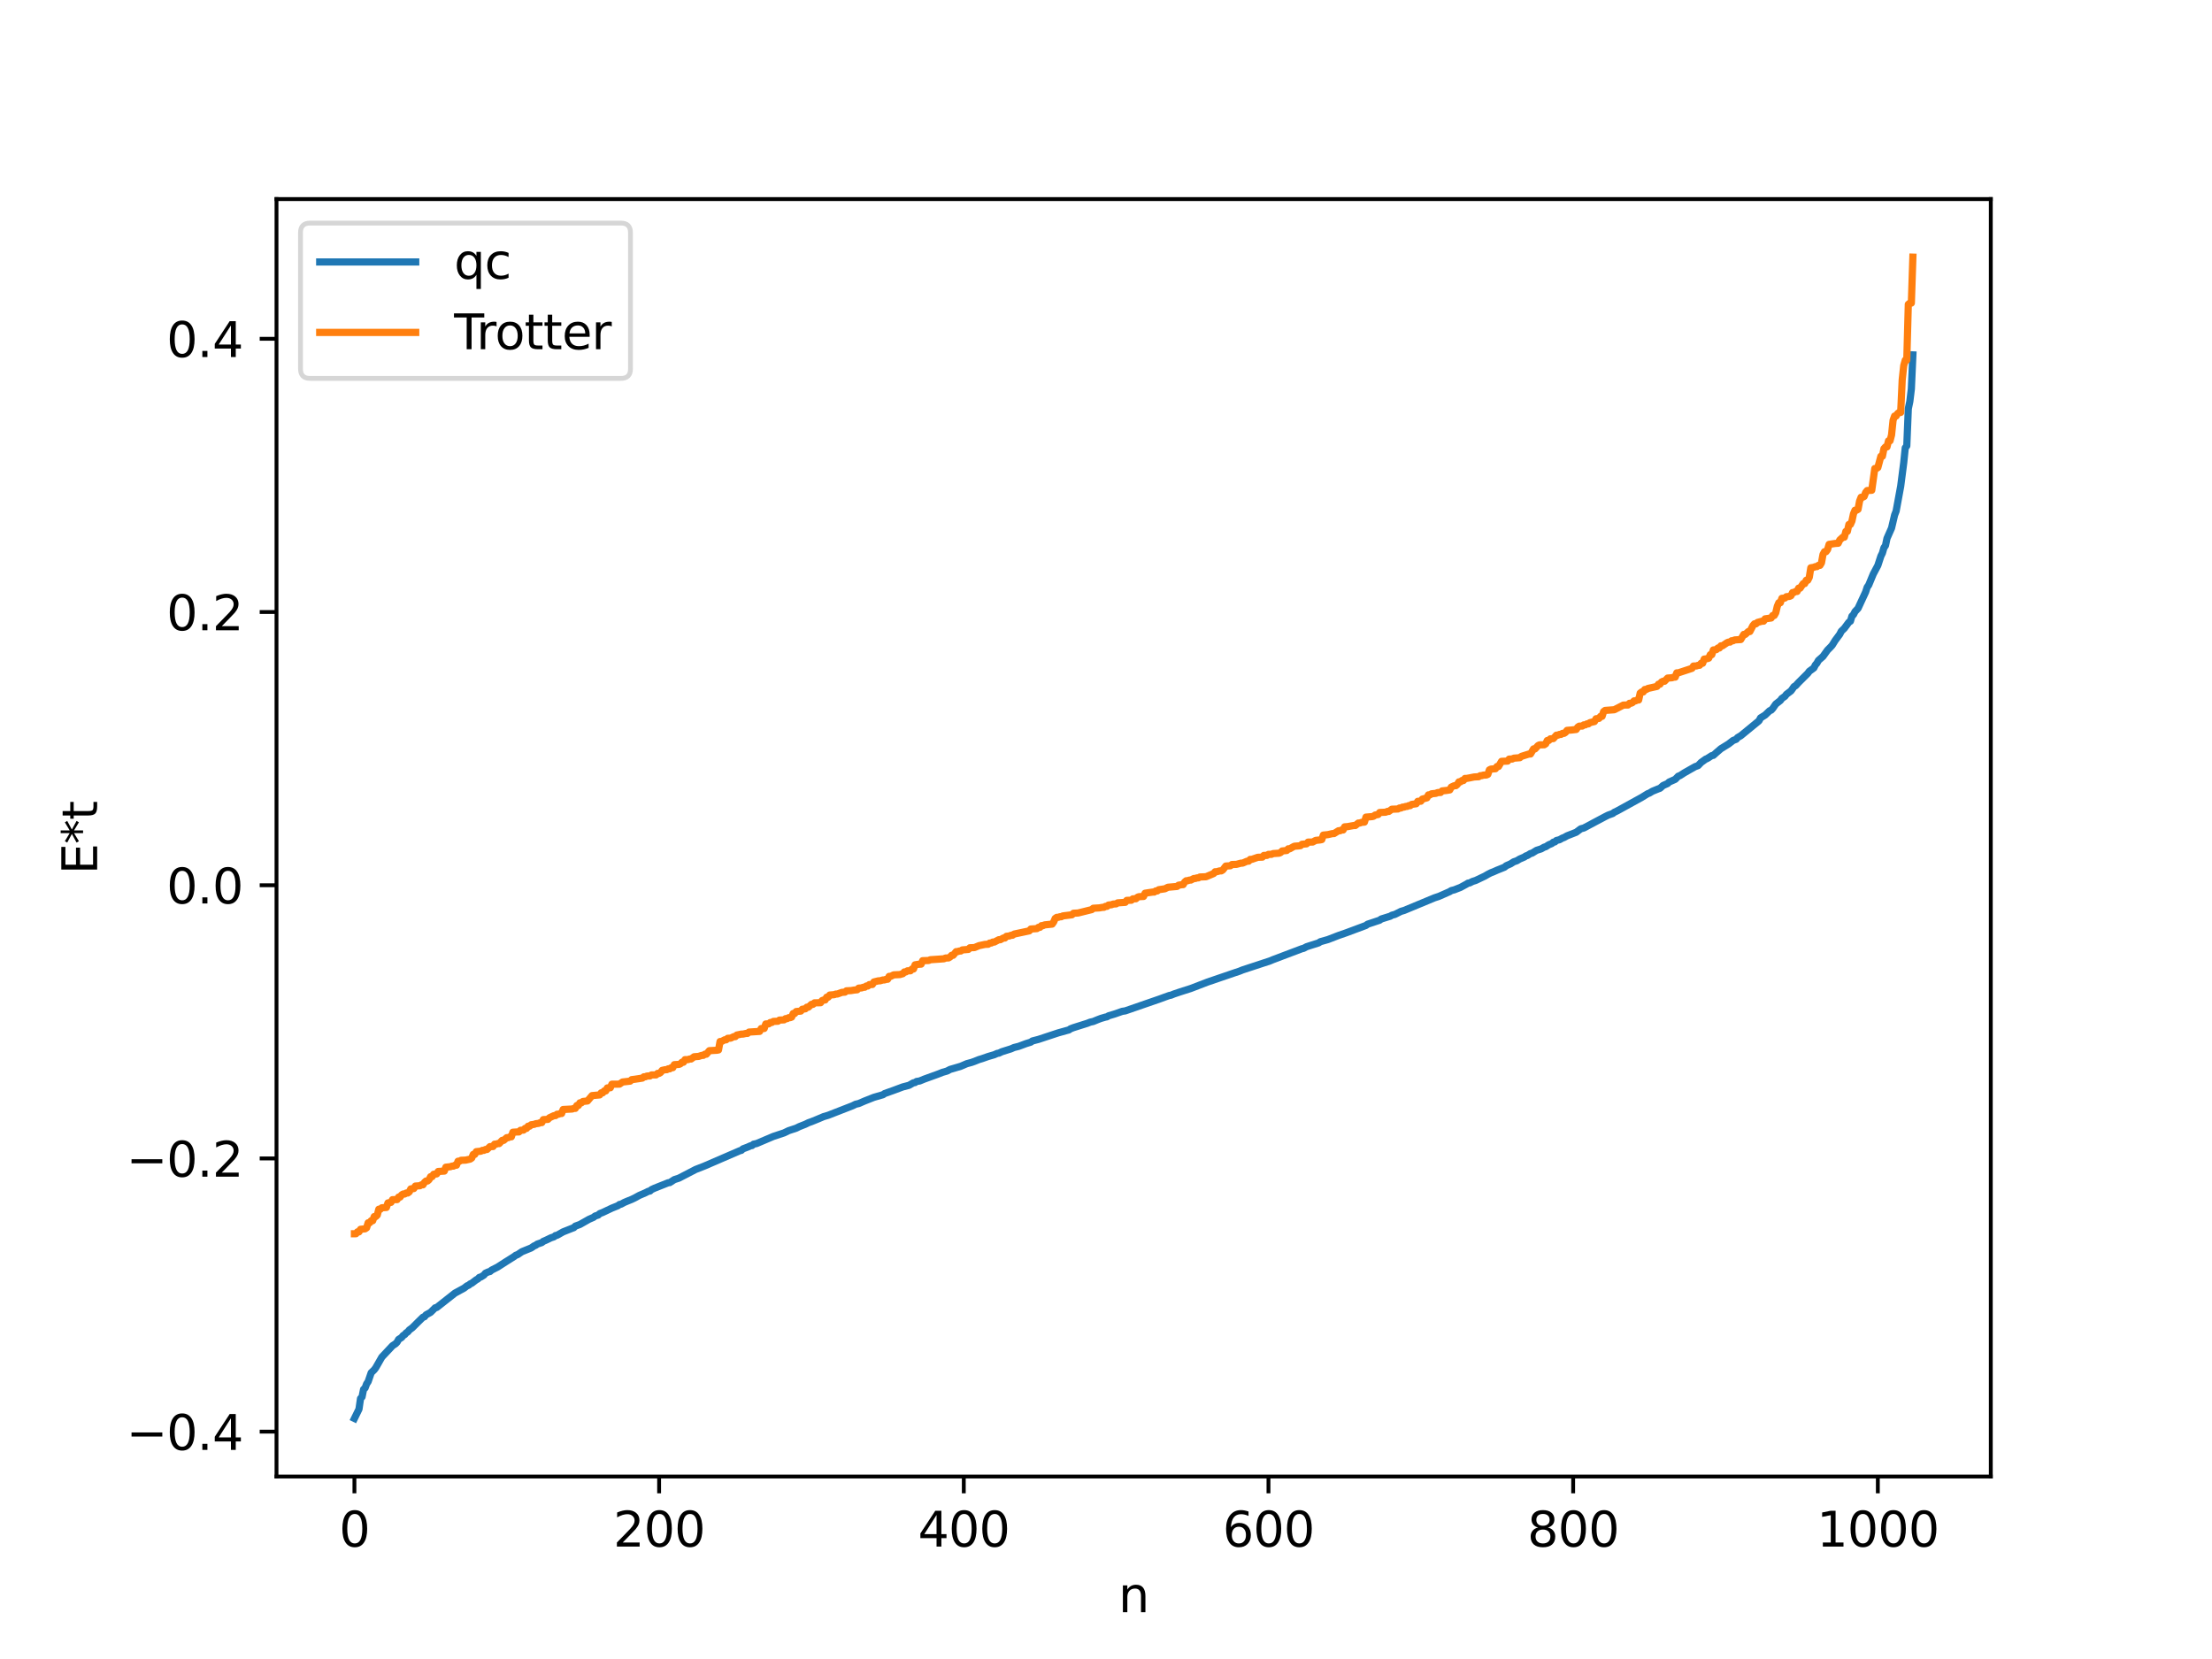 <?xml version="1.0" encoding="utf-8" standalone="no"?>
<!DOCTYPE svg PUBLIC "-//W3C//DTD SVG 1.1//EN"
  "http://www.w3.org/Graphics/SVG/1.1/DTD/svg11.dtd">
<svg xmlns:xlink="http://www.w3.org/1999/xlink" width="460.8pt" height="345.6pt" viewBox="0 0 460.8 345.6" xmlns="http://www.w3.org/2000/svg" version="1.1">
 <defs>
  <style type="text/css">*{stroke-linejoin: round; stroke-linecap: butt}</style>
 </defs>
 <g id="figure_1">
  <g id="patch_1">
   <path d="M 0 345.6 
L 460.8 345.6 
L 460.8 0 
L 0 0 
z
" style="fill: #ffffff"/>
  </g>
  <g id="axes_1">
   <g id="patch_2">
    <path d="M 57.6 307.584 
L 414.72 307.584 
L 414.72 41.472 
L 57.6 41.472 
z
" style="fill: #ffffff"/>
   </g>
   <g id="matplotlib.axis_1">
    <g id="xtick_1">
     <g id="line2d_1">
      <defs>
       <path id="mc369b37af8" d="M 0 0 
L 0 3.5 
" style="stroke: #000000; stroke-width: 0.8"/>
      </defs>
      <g>
       <use xlink:href="#mc369b37af8" x="73.833" y="307.584" style="stroke: #000000; stroke-width: 0.8"/>
      </g>
     </g>
     <g id="text_1">
      <!-- 0 -->
      <g transform="translate(70.651 322.182) scale(0.1 -0.1)">
       <defs>
        <path id="DejaVuSans-30" d="M 2034 4250 
Q 1547 4250 1301 3770 
Q 1056 3291 1056 2328 
Q 1056 1369 1301 889 
Q 1547 409 2034 409 
Q 2525 409 2770 889 
Q 3016 1369 3016 2328 
Q 3016 3291 2770 3770 
Q 2525 4250 2034 4250 
z
M 2034 4750 
Q 2819 4750 3233 4129 
Q 3647 3509 3647 2328 
Q 3647 1150 3233 529 
Q 2819 -91 2034 -91 
Q 1250 -91 836 529 
Q 422 1150 422 2328 
Q 422 3509 836 4129 
Q 1250 4750 2034 4750 
z
" transform="scale(0.016)"/>
       </defs>
       <use xlink:href="#DejaVuSans-30"/>
      </g>
     </g>
    </g>
    <g id="xtick_2">
     <g id="line2d_2">
      <g>
       <use xlink:href="#mc369b37af8" x="137.304" y="307.584" style="stroke: #000000; stroke-width: 0.8"/>
      </g>
     </g>
     <g id="text_2">
      <!-- 200 -->
      <g transform="translate(127.76 322.182) scale(0.1 -0.1)">
       <defs>
        <path id="DejaVuSans-32" d="M 1228 531 
L 3431 531 
L 3431 0 
L 469 0 
L 469 531 
Q 828 903 1448 1529 
Q 2069 2156 2228 2338 
Q 2531 2678 2651 2914 
Q 2772 3150 2772 3378 
Q 2772 3750 2511 3984 
Q 2250 4219 1831 4219 
Q 1534 4219 1204 4116 
Q 875 4013 500 3803 
L 500 4441 
Q 881 4594 1212 4672 
Q 1544 4750 1819 4750 
Q 2544 4750 2975 4387 
Q 3406 4025 3406 3419 
Q 3406 3131 3298 2873 
Q 3191 2616 2906 2266 
Q 2828 2175 2409 1742 
Q 1991 1309 1228 531 
z
" transform="scale(0.016)"/>
       </defs>
       <use xlink:href="#DejaVuSans-32"/>
       <use xlink:href="#DejaVuSans-30" x="63.623"/>
       <use xlink:href="#DejaVuSans-30" x="127.246"/>
      </g>
     </g>
    </g>
    <g id="xtick_3">
     <g id="line2d_3">
      <g>
       <use xlink:href="#mc369b37af8" x="200.775" y="307.584" style="stroke: #000000; stroke-width: 0.8"/>
      </g>
     </g>
     <g id="text_3">
      <!-- 400 -->
      <g transform="translate(191.231 322.182) scale(0.1 -0.1)">
       <defs>
        <path id="DejaVuSans-34" d="M 2419 4116 
L 825 1625 
L 2419 1625 
L 2419 4116 
z
M 2253 4666 
L 3047 4666 
L 3047 1625 
L 3713 1625 
L 3713 1100 
L 3047 1100 
L 3047 0 
L 2419 0 
L 2419 1100 
L 313 1100 
L 313 1709 
L 2253 4666 
z
" transform="scale(0.016)"/>
       </defs>
       <use xlink:href="#DejaVuSans-34"/>
       <use xlink:href="#DejaVuSans-30" x="63.623"/>
       <use xlink:href="#DejaVuSans-30" x="127.246"/>
      </g>
     </g>
    </g>
    <g id="xtick_4">
     <g id="line2d_4">
      <g>
       <use xlink:href="#mc369b37af8" x="264.246" y="307.584" style="stroke: #000000; stroke-width: 0.8"/>
      </g>
     </g>
     <g id="text_4">
      <!-- 600 -->
      <g transform="translate(254.702 322.182) scale(0.1 -0.1)">
       <defs>
        <path id="DejaVuSans-36" d="M 2113 2584 
Q 1688 2584 1439 2293 
Q 1191 2003 1191 1497 
Q 1191 994 1439 701 
Q 1688 409 2113 409 
Q 2538 409 2786 701 
Q 3034 994 3034 1497 
Q 3034 2003 2786 2293 
Q 2538 2584 2113 2584 
z
M 3366 4563 
L 3366 3988 
Q 3128 4100 2886 4159 
Q 2644 4219 2406 4219 
Q 1781 4219 1451 3797 
Q 1122 3375 1075 2522 
Q 1259 2794 1537 2939 
Q 1816 3084 2150 3084 
Q 2853 3084 3261 2657 
Q 3669 2231 3669 1497 
Q 3669 778 3244 343 
Q 2819 -91 2113 -91 
Q 1303 -91 875 529 
Q 447 1150 447 2328 
Q 447 3434 972 4092 
Q 1497 4750 2381 4750 
Q 2619 4750 2861 4703 
Q 3103 4656 3366 4563 
z
" transform="scale(0.016)"/>
       </defs>
       <use xlink:href="#DejaVuSans-36"/>
       <use xlink:href="#DejaVuSans-30" x="63.623"/>
       <use xlink:href="#DejaVuSans-30" x="127.246"/>
      </g>
     </g>
    </g>
    <g id="xtick_5">
     <g id="line2d_5">
      <g>
       <use xlink:href="#mc369b37af8" x="327.717" y="307.584" style="stroke: #000000; stroke-width: 0.8"/>
      </g>
     </g>
     <g id="text_5">
      <!-- 800 -->
      <g transform="translate(318.173 322.182) scale(0.1 -0.1)">
       <defs>
        <path id="DejaVuSans-38" d="M 2034 2216 
Q 1584 2216 1326 1975 
Q 1069 1734 1069 1313 
Q 1069 891 1326 650 
Q 1584 409 2034 409 
Q 2484 409 2743 651 
Q 3003 894 3003 1313 
Q 3003 1734 2745 1975 
Q 2488 2216 2034 2216 
z
M 1403 2484 
Q 997 2584 770 2862 
Q 544 3141 544 3541 
Q 544 4100 942 4425 
Q 1341 4750 2034 4750 
Q 2731 4750 3128 4425 
Q 3525 4100 3525 3541 
Q 3525 3141 3298 2862 
Q 3072 2584 2669 2484 
Q 3125 2378 3379 2068 
Q 3634 1759 3634 1313 
Q 3634 634 3220 271 
Q 2806 -91 2034 -91 
Q 1263 -91 848 271 
Q 434 634 434 1313 
Q 434 1759 690 2068 
Q 947 2378 1403 2484 
z
M 1172 3481 
Q 1172 3119 1398 2916 
Q 1625 2713 2034 2713 
Q 2441 2713 2670 2916 
Q 2900 3119 2900 3481 
Q 2900 3844 2670 4047 
Q 2441 4250 2034 4250 
Q 1625 4250 1398 4047 
Q 1172 3844 1172 3481 
z
" transform="scale(0.016)"/>
       </defs>
       <use xlink:href="#DejaVuSans-38"/>
       <use xlink:href="#DejaVuSans-30" x="63.623"/>
       <use xlink:href="#DejaVuSans-30" x="127.246"/>
      </g>
     </g>
    </g>
    <g id="xtick_6">
     <g id="line2d_6">
      <g>
       <use xlink:href="#mc369b37af8" x="391.188" y="307.584" style="stroke: #000000; stroke-width: 0.8"/>
      </g>
     </g>
     <g id="text_6">
      <!-- 1000 -->
      <g transform="translate(378.463 322.182) scale(0.1 -0.1)">
       <defs>
        <path id="DejaVuSans-31" d="M 794 531 
L 1825 531 
L 1825 4091 
L 703 3866 
L 703 4441 
L 1819 4666 
L 2450 4666 
L 2450 531 
L 3481 531 
L 3481 0 
L 794 0 
L 794 531 
z
" transform="scale(0.016)"/>
       </defs>
       <use xlink:href="#DejaVuSans-31"/>
       <use xlink:href="#DejaVuSans-30" x="63.623"/>
       <use xlink:href="#DejaVuSans-30" x="127.246"/>
       <use xlink:href="#DejaVuSans-30" x="190.869"/>
      </g>
     </g>
    </g>
    <g id="text_7">
     <!-- n -->
     <g transform="translate(232.991 335.861) scale(0.1 -0.1)">
      <defs>
       <path id="DejaVuSans-6e" d="M 3513 2113 
L 3513 0 
L 2938 0 
L 2938 2094 
Q 2938 2591 2744 2837 
Q 2550 3084 2163 3084 
Q 1697 3084 1428 2787 
Q 1159 2491 1159 1978 
L 1159 0 
L 581 0 
L 581 3500 
L 1159 3500 
L 1159 2956 
Q 1366 3272 1645 3428 
Q 1925 3584 2291 3584 
Q 2894 3584 3203 3211 
Q 3513 2838 3513 2113 
z
" transform="scale(0.016)"/>
      </defs>
      <use xlink:href="#DejaVuSans-6e"/>
     </g>
    </g>
   </g>
   <g id="matplotlib.axis_2">
    <g id="ytick_1">
     <g id="line2d_7">
      <defs>
       <path id="m0be7cf1a3c" d="M 0 0 
L -3.5 0 
" style="stroke: #000000; stroke-width: 0.8"/>
      </defs>
      <g>
       <use xlink:href="#m0be7cf1a3c" x="57.6" y="298.24" style="stroke: #000000; stroke-width: 0.8"/>
      </g>
     </g>
     <g id="text_8">
      <!-- −0.4 -->
      <g transform="translate(26.317 302.039) scale(0.1 -0.1)">
       <defs>
        <path id="DejaVuSans-2212" d="M 678 2272 
L 4684 2272 
L 4684 1741 
L 678 1741 
L 678 2272 
z
" transform="scale(0.016)"/>
        <path id="DejaVuSans-2e" d="M 684 794 
L 1344 794 
L 1344 0 
L 684 0 
L 684 794 
z
" transform="scale(0.016)"/>
       </defs>
       <use xlink:href="#DejaVuSans-2212"/>
       <use xlink:href="#DejaVuSans-30" x="83.789"/>
       <use xlink:href="#DejaVuSans-2e" x="147.412"/>
       <use xlink:href="#DejaVuSans-34" x="179.199"/>
      </g>
     </g>
    </g>
    <g id="ytick_2">
     <g id="line2d_8">
      <g>
       <use xlink:href="#m0be7cf1a3c" x="57.6" y="241.324" style="stroke: #000000; stroke-width: 0.8"/>
      </g>
     </g>
     <g id="text_9">
      <!-- −0.2 -->
      <g transform="translate(26.317 245.123) scale(0.1 -0.1)">
       <use xlink:href="#DejaVuSans-2212"/>
       <use xlink:href="#DejaVuSans-30" x="83.789"/>
       <use xlink:href="#DejaVuSans-2e" x="147.412"/>
       <use xlink:href="#DejaVuSans-32" x="179.199"/>
      </g>
     </g>
    </g>
    <g id="ytick_3">
     <g id="line2d_9">
      <g>
       <use xlink:href="#m0be7cf1a3c" x="57.6" y="184.408" style="stroke: #000000; stroke-width: 0.8"/>
      </g>
     </g>
     <g id="text_10">
      <!-- 0.0 -->
      <g transform="translate(34.697 188.207) scale(0.1 -0.1)">
       <use xlink:href="#DejaVuSans-30"/>
       <use xlink:href="#DejaVuSans-2e" x="63.623"/>
       <use xlink:href="#DejaVuSans-30" x="95.41"/>
      </g>
     </g>
    </g>
    <g id="ytick_4">
     <g id="line2d_10">
      <g>
       <use xlink:href="#m0be7cf1a3c" x="57.6" y="127.492" style="stroke: #000000; stroke-width: 0.8"/>
      </g>
     </g>
     <g id="text_11">
      <!-- 0.2 -->
      <g transform="translate(34.697 131.291) scale(0.1 -0.1)">
       <use xlink:href="#DejaVuSans-30"/>
       <use xlink:href="#DejaVuSans-2e" x="63.623"/>
       <use xlink:href="#DejaVuSans-32" x="95.41"/>
      </g>
     </g>
    </g>
    <g id="ytick_5">
     <g id="line2d_11">
      <g>
       <use xlink:href="#m0be7cf1a3c" x="57.6" y="70.575" style="stroke: #000000; stroke-width: 0.8"/>
      </g>
     </g>
     <g id="text_12">
      <!-- 0.4 -->
      <g transform="translate(34.697 74.375) scale(0.1 -0.1)">
       <use xlink:href="#DejaVuSans-30"/>
       <use xlink:href="#DejaVuSans-2e" x="63.623"/>
       <use xlink:href="#DejaVuSans-34" x="95.41"/>
      </g>
     </g>
    </g>
    <g id="text_13">
     <!-- E*t -->
     <g transform="translate(20.238 182.148) rotate(-90) scale(0.1 -0.1)">
      <defs>
       <path id="DejaVuSans-45" d="M 628 4666 
L 3578 4666 
L 3578 4134 
L 1259 4134 
L 1259 2753 
L 3481 2753 
L 3481 2222 
L 1259 2222 
L 1259 531 
L 3634 531 
L 3634 0 
L 628 0 
L 628 4666 
z
" transform="scale(0.016)"/>
       <path id="DejaVuSans-2a" d="M 3009 3897 
L 1888 3291 
L 3009 2681 
L 2828 2375 
L 1778 3009 
L 1778 1831 
L 1422 1831 
L 1422 3009 
L 372 2375 
L 191 2681 
L 1313 3291 
L 191 3897 
L 372 4206 
L 1422 3572 
L 1422 4750 
L 1778 4750 
L 1778 3572 
L 2828 4206 
L 3009 3897 
z
" transform="scale(0.016)"/>
       <path id="DejaVuSans-74" d="M 1172 4494 
L 1172 3500 
L 2356 3500 
L 2356 3053 
L 1172 3053 
L 1172 1153 
Q 1172 725 1289 603 
Q 1406 481 1766 481 
L 2356 481 
L 2356 0 
L 1766 0 
Q 1100 0 847 248 
Q 594 497 594 1153 
L 594 3053 
L 172 3053 
L 172 3500 
L 594 3500 
L 594 4494 
L 1172 4494 
z
" transform="scale(0.016)"/>
      </defs>
      <use xlink:href="#DejaVuSans-45"/>
      <use xlink:href="#DejaVuSans-2a" x="63.184"/>
      <use xlink:href="#DejaVuSans-74" x="113.184"/>
     </g>
    </g>
   </g>
   <g id="line2d_12">
    <path d="M 73.833 295.488 
L 74.785 293.545 
L 75.102 291.342 
L 75.42 291.007 
L 75.737 289.429 
L 76.054 289.14 
L 76.372 288.293 
L 76.689 287.822 
L 77.324 285.972 
L 77.958 285.354 
L 78.276 284.928 
L 79.545 282.709 
L 81.767 280.34 
L 82.401 279.925 
L 82.719 279.601 
L 83.036 279.028 
L 83.671 278.618 
L 83.988 278.202 
L 84.305 278.034 
L 84.623 277.652 
L 84.94 277.47 
L 85.258 277.065 
L 85.892 276.596 
L 87.162 275.331 
L 88.114 274.398 
L 88.431 274.306 
L 88.748 273.905 
L 89.383 273.564 
L 89.7 273.385 
L 90.653 272.439 
L 90.97 272.377 
L 94.778 269.377 
L 96.682 268.339 
L 97.317 267.846 
L 97.634 267.742 
L 97.952 267.455 
L 98.269 267.327 
L 99.221 266.599 
L 99.539 266.441 
L 99.856 266.099 
L 100.173 266.024 
L 100.808 265.624 
L 101.125 265.232 
L 101.76 264.948 
L 102.077 264.881 
L 102.395 264.597 
L 103.664 263.95 
L 105.251 262.928 
L 106.52 262.129 
L 107.155 261.726 
L 107.472 261.474 
L 107.79 261.383 
L 108.742 260.744 
L 110.646 259.972 
L 111.281 259.536 
L 111.598 259.417 
L 111.915 259.175 
L 112.867 258.849 
L 113.185 258.591 
L 113.82 258.319 
L 114.772 257.859 
L 115.406 257.652 
L 115.724 257.385 
L 116.041 257.334 
L 117.31 256.617 
L 119.215 255.863 
L 119.532 255.748 
L 119.849 255.426 
L 120.801 255.081 
L 122.705 254.001 
L 123.658 253.584 
L 123.975 253.317 
L 124.61 253.122 
L 124.927 252.818 
L 125.562 252.575 
L 127.466 251.673 
L 128.735 251.165 
L 129.053 250.916 
L 129.37 250.858 
L 130.005 250.511 
L 130.639 250.239 
L 131.591 249.855 
L 132.226 249.55 
L 133.178 249.026 
L 134.448 248.48 
L 135.082 248.157 
L 135.4 248.115 
L 135.717 247.817 
L 136.352 247.521 
L 139.208 246.386 
L 139.525 246.356 
L 140.477 245.738 
L 141.429 245.428 
L 144.92 243.618 
L 146.824 242.872 
L 154.124 239.716 
L 154.441 239.639 
L 154.758 239.33 
L 155.71 238.977 
L 156.345 238.688 
L 156.662 238.638 
L 156.98 238.354 
L 157.615 238.22 
L 161.105 236.736 
L 163.327 236.002 
L 164.279 235.541 
L 165.866 235.018 
L 166.5 234.703 
L 167.77 234.2 
L 168.405 233.888 
L 169.039 233.664 
L 170.309 233.149 
L 171.578 232.61 
L 172.53 232.33 
L 175.069 231.338 
L 177.608 230.351 
L 178.243 230.033 
L 178.877 229.892 
L 180.147 229.345 
L 182.051 228.593 
L 183.955 228.045 
L 184.272 227.811 
L 186.177 227.133 
L 188.081 226.421 
L 189.35 226.094 
L 190.302 225.558 
L 190.62 225.52 
L 190.937 225.291 
L 191.572 225.193 
L 192.524 224.801 
L 195.38 223.768 
L 196.332 223.391 
L 197.284 223.114 
L 197.919 222.779 
L 199.188 222.41 
L 200.14 222.127 
L 201.41 221.582 
L 202.362 221.327 
L 202.996 221.103 
L 203.948 220.723 
L 204.583 220.534 
L 205.853 220.088 
L 207.122 219.717 
L 207.757 219.435 
L 208.074 219.395 
L 208.709 219.091 
L 210.613 218.492 
L 211.248 218.214 
L 212.2 217.978 
L 213.786 217.388 
L 214.739 217.096 
L 215.056 216.855 
L 216.325 216.528 
L 220.451 215.165 
L 222.355 214.634 
L 222.672 214.556 
L 222.99 214.321 
L 223.624 214.079 
L 226.481 213.18 
L 227.115 212.931 
L 227.75 212.791 
L 228.702 212.398 
L 229.337 212.156 
L 230.289 211.877 
L 230.606 211.825 
L 230.924 211.615 
L 232.193 211.238 
L 233.78 210.683 
L 234.415 210.584 
L 241.714 208.059 
L 242.666 207.707 
L 243.618 207.37 
L 243.935 207.318 
L 244.57 207.058 
L 245.839 206.63 
L 248.061 205.92 
L 251.552 204.579 
L 257.264 202.628 
L 258.216 202.312 
L 258.851 202.052 
L 264.563 200.176 
L 265.198 199.907 
L 271.228 197.629 
L 271.545 197.561 
L 272.18 197.224 
L 272.815 197.016 
L 274.719 196.413 
L 275.036 196.18 
L 276.623 195.731 
L 278.844 194.874 
L 280.431 194.323 
L 284.557 192.784 
L 284.874 192.537 
L 287.413 191.693 
L 287.73 191.448 
L 289.634 190.856 
L 289.952 190.657 
L 290.586 190.49 
L 291.856 189.85 
L 292.491 189.666 
L 298.838 187.031 
L 299.79 186.716 
L 302.011 185.735 
L 302.329 185.523 
L 302.963 185.366 
L 303.598 185.114 
L 304.233 184.868 
L 305.502 184.177 
L 305.82 183.973 
L 306.137 183.937 
L 306.772 183.615 
L 307.406 183.417 
L 309.31 182.512 
L 309.945 182.14 
L 310.58 181.816 
L 311.215 181.569 
L 311.849 181.283 
L 313.436 180.646 
L 313.753 180.361 
L 314.705 179.938 
L 315.34 179.531 
L 315.975 179.317 
L 316.61 178.936 
L 317.562 178.531 
L 317.879 178.294 
L 318.196 178.21 
L 318.831 177.804 
L 319.148 177.733 
L 320.1 177.14 
L 321.053 176.836 
L 321.687 176.473 
L 322.005 176.39 
L 322.639 175.981 
L 323.274 175.724 
L 323.591 175.438 
L 323.909 175.389 
L 324.226 175.091 
L 324.861 174.933 
L 325.496 174.581 
L 325.813 174.475 
L 326.448 174.117 
L 328.352 173.374 
L 329.304 172.657 
L 329.939 172.487 
L 334.381 170.122 
L 335.016 169.805 
L 335.968 169.465 
L 336.286 169.213 
L 336.92 168.91 
L 341.998 166.115 
L 343.267 165.331 
L 343.585 165.225 
L 344.22 164.838 
L 345.489 164.319 
L 345.806 164.217 
L 346.441 163.642 
L 347.393 163.222 
L 347.71 162.909 
L 348.98 162.349 
L 349.615 161.695 
L 349.932 161.593 
L 350.884 160.984 
L 353.105 159.72 
L 353.74 159.487 
L 354.375 158.828 
L 355.327 158.144 
L 355.644 158.018 
L 356.596 157.402 
L 356.914 157.356 
L 357.548 156.785 
L 358.5 155.966 
L 360.087 154.989 
L 361.039 154.251 
L 361.674 154.011 
L 361.991 153.634 
L 362.626 153.276 
L 366.434 150.152 
L 366.752 149.554 
L 367.704 148.963 
L 368.656 148.054 
L 368.973 147.931 
L 369.291 147.589 
L 369.925 146.671 
L 370.877 145.929 
L 371.195 145.491 
L 371.829 145.062 
L 372.147 144.64 
L 373.099 143.922 
L 373.734 143.031 
L 374.051 142.858 
L 374.686 142.167 
L 376.59 140.272 
L 376.907 139.84 
L 377.859 139.148 
L 378.177 138.519 
L 378.494 138.16 
L 378.811 137.58 
L 379.763 136.743 
L 380.715 135.418 
L 381.35 134.781 
L 381.667 134.43 
L 382.302 133.414 
L 383.254 132.131 
L 383.572 131.503 
L 384.206 130.894 
L 385.158 129.608 
L 385.476 129.416 
L 385.793 128.353 
L 386.11 128.042 
L 386.428 127.416 
L 387.062 126.737 
L 388.649 123.312 
L 388.967 122.326 
L 389.284 121.884 
L 390.236 119.585 
L 391.188 117.794 
L 391.823 115.851 
L 392.14 115.21 
L 392.458 114.102 
L 392.775 113.664 
L 393.092 112.157 
L 394.044 110.004 
L 394.679 107.297 
L 394.996 106.476 
L 395.948 101.293 
L 396.583 96.373 
L 396.9 93.29 
L 397.218 92.894 
L 397.535 85.141 
L 397.853 83.621 
L 398.17 81.025 
L 398.487 73.931 
L 398.487 73.931 
" clip-path="url(#p838eacafea)" style="fill: none; stroke: #1f77b4; stroke-width: 1.5; stroke-linecap: square"/>
   </g>
   <g id="line2d_13">
    <path d="M 73.833 257.013 
L 74.15 257.013 
L 74.467 256.621 
L 74.785 256.621 
L 75.102 256.085 
L 76.054 255.984 
L 76.372 255.774 
L 76.689 254.731 
L 77.006 254.731 
L 77.324 254.299 
L 77.641 254.299 
L 77.958 253.432 
L 78.276 253.432 
L 78.593 253.121 
L 78.91 251.907 
L 79.228 251.907 
L 79.545 251.603 
L 80.497 251.537 
L 80.815 250.59 
L 81.449 250.474 
L 81.767 249.912 
L 82.719 249.898 
L 83.036 249.372 
L 83.353 249.372 
L 83.671 248.916 
L 83.988 248.732 
L 84.305 248.732 
L 84.623 248.528 
L 84.94 248.528 
L 85.258 248.29 
L 85.575 247.666 
L 86.21 247.597 
L 86.527 247.078 
L 87.479 247.012 
L 87.796 246.819 
L 88.114 246.819 
L 88.431 246.313 
L 88.748 246.023 
L 89.066 246.023 
L 89.383 245.75 
L 89.7 245.122 
L 90.018 245.122 
L 90.335 244.622 
L 90.97 244.543 
L 91.287 244.038 
L 92.557 243.959 
L 92.874 243.15 
L 93.826 243.048 
L 94.143 242.925 
L 94.461 242.925 
L 94.778 242.731 
L 95.096 242.731 
L 95.413 241.906 
L 95.73 241.906 
L 96.048 241.71 
L 97 241.673 
L 97.952 241.462 
L 98.269 241.238 
L 98.586 240.486 
L 98.904 240.486 
L 99.221 239.909 
L 100.173 239.815 
L 100.491 239.641 
L 100.808 239.641 
L 101.125 239.464 
L 101.443 239.464 
L 102.077 238.855 
L 102.712 238.845 
L 103.029 238.352 
L 103.347 238.352 
L 103.664 238.228 
L 103.981 238.228 
L 104.616 237.555 
L 104.934 237.555 
L 105.568 236.997 
L 105.886 236.997 
L 106.203 236.824 
L 106.52 236.824 
L 106.838 235.863 
L 107.79 235.801 
L 108.107 235.801 
L 108.424 235.46 
L 109.059 235.416 
L 109.377 235.064 
L 109.694 235.064 
L 110.011 234.609 
L 110.329 234.609 
L 110.646 234.31 
L 111.281 234.221 
L 111.598 234.095 
L 112.233 234.011 
L 112.55 233.862 
L 112.867 233.862 
L 113.185 233.237 
L 114.137 233.187 
L 114.454 232.851 
L 115.406 232.403 
L 115.724 232.403 
L 116.041 232.116 
L 116.358 232.116 
L 116.676 231.966 
L 116.993 231.966 
L 117.31 231.127 
L 119.215 231.026 
L 119.532 230.897 
L 119.849 230.897 
L 120.167 230.298 
L 120.484 230.298 
L 120.801 229.74 
L 121.119 229.74 
L 121.436 229.457 
L 122.388 229.35 
L 123.34 228.233 
L 124.927 228.091 
L 125.244 227.654 
L 125.562 227.654 
L 125.879 227.259 
L 126.196 227.259 
L 126.514 226.636 
L 127.148 226.597 
L 127.466 225.857 
L 129.053 225.845 
L 129.687 225.402 
L 131.274 225.221 
L 131.591 224.908 
L 132.226 224.831 
L 133.813 224.588 
L 134.13 224.315 
L 134.448 224.315 
L 134.765 224.161 
L 135.4 224.14 
L 135.717 223.928 
L 136.669 223.924 
L 136.986 223.607 
L 137.304 223.607 
L 137.621 223.421 
L 137.939 222.978 
L 138.573 222.84 
L 138.891 222.84 
L 139.208 222.652 
L 139.525 222.652 
L 139.843 222.418 
L 140.16 222.418 
L 140.477 221.789 
L 141.429 221.738 
L 141.747 221.613 
L 142.064 221.281 
L 142.381 221.281 
L 142.699 220.744 
L 143.334 220.743 
L 143.651 220.61 
L 143.968 220.61 
L 144.603 220.142 
L 145.555 220.067 
L 146.19 219.852 
L 146.507 219.852 
L 146.824 219.613 
L 147.142 219.613 
L 147.777 218.873 
L 149.363 218.784 
L 149.681 218.723 
L 149.998 216.968 
L 150.315 216.968 
L 150.95 216.613 
L 151.267 216.613 
L 151.585 216.302 
L 152.22 216.263 
L 152.854 215.954 
L 153.172 215.954 
L 153.489 215.62 
L 154.441 215.423 
L 154.758 215.423 
L 155.393 215.282 
L 155.71 215.282 
L 156.028 215.001 
L 158.249 214.859 
L 158.567 214.261 
L 159.201 214.252 
L 159.519 213.309 
L 160.153 213.283 
L 160.471 213.004 
L 160.788 213 
L 161.105 212.782 
L 162.058 212.74 
L 162.375 212.501 
L 163.327 212.455 
L 163.644 212.204 
L 163.962 212.204 
L 164.279 212.007 
L 164.596 212.007 
L 164.914 211.88 
L 165.231 211.136 
L 165.548 211.136 
L 165.866 210.722 
L 166.818 210.631 
L 167.135 210.241 
L 167.77 210.154 
L 168.087 209.812 
L 168.405 209.812 
L 169.039 209.222 
L 169.357 209.222 
L 169.674 208.911 
L 170.943 208.885 
L 171.261 208.439 
L 171.578 208.312 
L 171.896 208.312 
L 172.213 207.732 
L 172.53 207.732 
L 172.848 207.287 
L 173.8 207.204 
L 174.117 207.075 
L 174.434 207.075 
L 175.386 206.728 
L 176.021 206.68 
L 176.339 206.406 
L 177.291 206.356 
L 177.925 206.248 
L 178.56 206.191 
L 178.877 205.848 
L 179.512 205.796 
L 179.829 205.659 
L 180.147 205.659 
L 180.464 205.407 
L 180.781 205.407 
L 181.099 205.108 
L 181.734 205.086 
L 182.051 204.557 
L 183.003 204.322 
L 183.32 204.322 
L 183.955 204.137 
L 184.272 204.137 
L 184.59 204 
L 184.907 204 
L 185.224 203.397 
L 185.542 203.397 
L 186.177 203.082 
L 187.446 203.021 
L 188.081 202.837 
L 188.398 202.469 
L 188.715 202.469 
L 189.033 202.239 
L 189.667 202.23 
L 189.985 201.863 
L 190.302 201.863 
L 190.62 200.992 
L 191.254 200.887 
L 191.889 200.844 
L 192.206 200.127 
L 193.476 200.087 
L 193.793 199.928 
L 195.38 199.822 
L 196.649 199.73 
L 196.967 199.573 
L 197.601 199.55 
L 197.919 199.359 
L 198.236 199.009 
L 198.553 199.009 
L 199.188 198.241 
L 199.505 198.241 
L 199.823 198.116 
L 200.14 198.116 
L 200.458 197.886 
L 201.727 197.78 
L 202.044 197.436 
L 202.996 197.397 
L 203.948 196.999 
L 205.218 196.73 
L 205.853 196.706 
L 206.17 196.458 
L 206.487 196.458 
L 206.805 196.253 
L 207.122 196.253 
L 208.074 195.758 
L 208.391 195.758 
L 209.026 195.406 
L 209.343 195.406 
L 209.661 195.051 
L 210.296 194.974 
L 210.613 194.826 
L 210.93 194.826 
L 211.248 194.585 
L 214.421 193.913 
L 214.739 193.533 
L 216.008 193.445 
L 216.325 193.181 
L 216.643 193.181 
L 216.96 192.829 
L 217.277 192.829 
L 217.595 192.671 
L 219.181 192.507 
L 219.499 192.056 
L 219.816 191.324 
L 220.134 191.104 
L 220.451 191.104 
L 220.768 190.974 
L 221.086 190.974 
L 221.403 190.802 
L 223.307 190.565 
L 223.624 190.248 
L 224.577 190.195 
L 227.433 189.488 
L 227.75 189.206 
L 229.02 189.129 
L 229.654 189.02 
L 229.972 189.009 
L 230.289 188.811 
L 230.606 188.811 
L 230.924 188.537 
L 231.558 188.474 
L 231.876 188.336 
L 232.51 188.293 
L 232.828 188.083 
L 234.415 187.974 
L 234.732 187.564 
L 235.684 187.535 
L 236.001 187.244 
L 236.636 187.225 
L 236.953 186.918 
L 237.271 186.798 
L 238.223 186.749 
L 238.54 186.075 
L 239.175 185.973 
L 240.127 185.834 
L 240.444 185.834 
L 240.762 185.601 
L 241.079 185.601 
L 241.396 185.34 
L 242.666 185.15 
L 243.3 184.832 
L 245.205 184.661 
L 245.522 184.403 
L 246.157 184.302 
L 246.474 184.282 
L 246.791 183.744 
L 247.109 183.478 
L 247.426 183.478 
L 247.743 183.342 
L 248.061 183.342 
L 248.696 183.01 
L 249.013 183.01 
L 249.33 182.878 
L 249.648 182.878 
L 249.965 182.695 
L 251.234 182.641 
L 252.821 181.975 
L 253.139 181.599 
L 253.456 181.599 
L 254.091 181.421 
L 254.408 181.421 
L 254.725 181.237 
L 255.36 180.414 
L 256.312 180.353 
L 256.629 180.095 
L 257.581 180.062 
L 258.534 179.805 
L 258.851 179.805 
L 259.803 179.396 
L 260.12 179.396 
L 260.438 179.028 
L 260.755 179.028 
L 262.024 178.591 
L 262.977 178.556 
L 263.294 178.196 
L 263.929 178.194 
L 264.246 177.978 
L 264.881 177.973 
L 265.198 177.817 
L 266.467 177.734 
L 266.785 177.591 
L 267.102 177.27 
L 268.054 177.174 
L 268.372 176.819 
L 268.689 176.819 
L 269.324 176.451 
L 269.641 176.285 
L 270.593 176.211 
L 270.91 176.168 
L 271.228 175.875 
L 272.18 175.789 
L 272.497 175.428 
L 273.449 175.412 
L 274.084 175.068 
L 275.036 174.966 
L 275.353 174.897 
L 275.671 173.965 
L 276.623 173.87 
L 277.575 173.651 
L 277.892 173.651 
L 278.844 173.059 
L 279.162 173.059 
L 279.479 172.897 
L 279.796 172.897 
L 280.114 172.248 
L 280.748 172.199 
L 281.383 172.081 
L 282.018 171.97 
L 282.335 171.97 
L 282.97 171.454 
L 283.287 171.454 
L 283.605 171.314 
L 284.239 171.26 
L 284.557 170.222 
L 285.826 170.114 
L 286.143 170.04 
L 286.461 169.79 
L 287.096 169.679 
L 287.413 169.257 
L 288.682 169.196 
L 289 169.037 
L 289.317 169.037 
L 289.952 168.574 
L 291.221 168.527 
L 291.539 168.321 
L 291.856 168.321 
L 292.173 168.14 
L 292.491 168.14 
L 292.808 167.997 
L 293.125 167.997 
L 293.443 167.833 
L 293.76 167.833 
L 294.077 167.573 
L 295.029 167.435 
L 295.347 166.933 
L 295.981 166.91 
L 296.299 166.466 
L 297.251 166.207 
L 297.568 165.587 
L 297.886 165.587 
L 298.203 165.367 
L 299.155 165.263 
L 299.472 165.11 
L 300.107 165.087 
L 300.424 164.759 
L 301.377 164.658 
L 302.011 164.555 
L 302.329 163.962 
L 302.963 163.669 
L 303.281 163.669 
L 303.598 163.394 
L 303.915 162.876 
L 304.233 162.876 
L 304.55 162.597 
L 304.867 162.597 
L 305.185 162.163 
L 305.502 162.163 
L 306.137 162.051 
L 307.089 161.858 
L 308.041 161.804 
L 308.358 161.592 
L 308.676 161.592 
L 308.993 161.47 
L 309.628 161.454 
L 309.945 161.309 
L 310.262 160.385 
L 310.58 160.217 
L 311.532 160.14 
L 311.849 159.679 
L 312.167 159.679 
L 312.801 158.601 
L 314.071 158.548 
L 314.388 158.131 
L 315.023 158.122 
L 315.34 157.944 
L 316.61 157.843 
L 316.927 157.569 
L 318.514 157.073 
L 318.831 157.073 
L 319.466 156.007 
L 319.783 156.007 
L 320.418 155.307 
L 320.735 155.163 
L 321.687 155.15 
L 322.005 154.942 
L 322.322 154.26 
L 322.639 154.26 
L 322.957 153.918 
L 323.591 153.86 
L 324.226 153.15 
L 324.543 153.15 
L 324.861 152.991 
L 325.178 152.991 
L 325.496 152.771 
L 325.813 152.771 
L 326.13 152.577 
L 326.448 152.149 
L 327.4 152.071 
L 328.352 151.961 
L 328.669 151.484 
L 328.986 151.268 
L 329.621 151.249 
L 329.939 151.003 
L 330.256 151.003 
L 330.573 150.802 
L 330.891 150.802 
L 331.208 150.538 
L 332.16 150.31 
L 332.477 149.732 
L 333.112 149.65 
L 333.429 149.228 
L 333.747 149.228 
L 334.064 148.231 
L 334.381 147.994 
L 336.286 147.851 
L 338.19 146.876 
L 339.142 146.864 
L 339.459 146.506 
L 339.777 146.506 
L 340.094 146.36 
L 340.411 146.003 
L 340.729 146.003 
L 341.046 145.824 
L 341.363 145.824 
L 341.681 144.385 
L 341.998 144.144 
L 342.315 144.144 
L 342.633 143.638 
L 342.95 143.638 
L 343.267 143.423 
L 345.172 142.996 
L 345.489 142.53 
L 345.806 142.53 
L 346.124 142.075 
L 346.441 141.917 
L 346.758 141.917 
L 347.393 141.257 
L 348.345 141.185 
L 348.662 141.062 
L 348.98 141.062 
L 349.297 140.168 
L 349.615 140.168 
L 352.471 139.23 
L 352.788 138.743 
L 353.423 138.732 
L 353.74 138.59 
L 354.058 138.59 
L 354.375 138.171 
L 354.692 138.171 
L 355.01 137.302 
L 355.644 137.212 
L 355.962 137.109 
L 356.279 136.383 
L 356.596 136.383 
L 356.914 135.398 
L 357.548 135.327 
L 357.866 134.992 
L 358.183 134.992 
L 358.5 134.538 
L 358.818 134.538 
L 359.77 133.891 
L 360.087 133.757 
L 360.405 133.757 
L 360.722 133.479 
L 361.039 133.479 
L 361.357 133.31 
L 362.626 133.228 
L 363.261 132.154 
L 363.578 132.154 
L 364.213 131.56 
L 364.53 131.56 
L 365.165 130.321 
L 365.482 129.957 
L 365.8 129.957 
L 366.117 129.662 
L 367.069 129.402 
L 367.386 129.402 
L 367.704 128.916 
L 368.973 128.739 
L 369.291 128.216 
L 369.608 128.216 
L 369.925 127.642 
L 370.243 126.299 
L 370.56 125.559 
L 370.877 125.559 
L 371.195 124.643 
L 371.829 124.585 
L 372.147 124.303 
L 372.781 124.243 
L 373.099 124.093 
L 373.416 123.443 
L 373.734 123.409 
L 374.051 123.213 
L 374.368 123.213 
L 374.686 122.523 
L 375.003 122.523 
L 375.638 121.576 
L 375.955 121.576 
L 376.272 120.881 
L 376.59 120.881 
L 376.907 120.257 
L 377.224 118.283 
L 377.859 118.177 
L 378.177 118.036 
L 378.494 118.036 
L 378.811 117.775 
L 379.129 117.775 
L 379.446 117.255 
L 379.763 115.498 
L 380.081 114.924 
L 380.398 114.924 
L 380.715 114.491 
L 381.033 113.404 
L 381.667 113.307 
L 382.302 113.213 
L 382.937 113.169 
L 383.254 112.492 
L 383.889 111.909 
L 384.206 111.909 
L 384.524 110.703 
L 384.841 110.703 
L 385.158 109.256 
L 385.476 109.256 
L 385.793 108.539 
L 386.11 107.036 
L 386.428 106.288 
L 386.745 106.288 
L 387.062 106.108 
L 387.38 104.398 
L 387.697 103.588 
L 388.015 103.588 
L 388.332 103.429 
L 388.649 102.589 
L 388.967 102.19 
L 389.919 102.13 
L 390.553 97.6 
L 390.871 97.6 
L 391.188 97.408 
L 391.823 95.049 
L 392.14 95.049 
L 392.458 93.453 
L 392.775 93.105 
L 393.092 93.105 
L 393.41 91.832 
L 393.727 91.832 
L 394.044 90.612 
L 394.362 87.548 
L 394.679 86.669 
L 394.996 86.669 
L 395.314 86.14 
L 395.631 85.92 
L 395.948 85.92 
L 396.266 79.126 
L 396.583 76.156 
L 396.9 75.028 
L 397.218 75.028 
L 397.535 63.396 
L 397.853 63.138 
L 398.17 63.138 
L 398.487 53.568 
L 398.487 53.568 
" clip-path="url(#p838eacafea)" style="fill: none; stroke: #ff7f0e; stroke-width: 1.5; stroke-linecap: square"/>
   </g>
   <g id="patch_3">
    <path d="M 57.6 307.584 
L 57.6 41.472 
" style="fill: none; stroke: #000000; stroke-width: 0.8; stroke-linejoin: miter; stroke-linecap: square"/>
   </g>
   <g id="patch_4">
    <path d="M 414.72 307.584 
L 414.72 41.472 
" style="fill: none; stroke: #000000; stroke-width: 0.8; stroke-linejoin: miter; stroke-linecap: square"/>
   </g>
   <g id="patch_5">
    <path d="M 57.6 307.584 
L 414.72 307.584 
" style="fill: none; stroke: #000000; stroke-width: 0.8; stroke-linejoin: miter; stroke-linecap: square"/>
   </g>
   <g id="patch_6">
    <path d="M 57.6 41.472 
L 414.72 41.472 
" style="fill: none; stroke: #000000; stroke-width: 0.8; stroke-linejoin: miter; stroke-linecap: square"/>
   </g>
   <g id="legend_1">
    <g id="patch_7">
     <path d="M 64.6 78.828 
L 129.342 78.828 
Q 131.342 78.828 131.342 76.828 
L 131.342 48.472 
Q 131.342 46.472 129.342 46.472 
L 64.6 46.472 
Q 62.6 46.472 62.6 48.472 
L 62.6 76.828 
Q 62.6 78.828 64.6 78.828 
z
" style="fill: #ffffff; opacity: 0.8; stroke: #cccccc; stroke-linejoin: miter"/>
    </g>
    <g id="line2d_14">
     <path d="M 66.6 54.57 
L 76.6 54.57 
L 86.6 54.57 
" style="fill: none; stroke: #1f77b4; stroke-width: 1.5; stroke-linecap: square"/>
    </g>
    <g id="text_14">
     <!-- qc -->
     <g transform="translate(94.6 58.07) scale(0.1 -0.1)">
      <defs>
       <path id="DejaVuSans-71" d="M 947 1747 
Q 947 1113 1208 752 
Q 1469 391 1925 391 
Q 2381 391 2643 752 
Q 2906 1113 2906 1747 
Q 2906 2381 2643 2742 
Q 2381 3103 1925 3103 
Q 1469 3103 1208 2742 
Q 947 2381 947 1747 
z
M 2906 525 
Q 2725 213 2448 61 
Q 2172 -91 1784 -91 
Q 1150 -91 751 415 
Q 353 922 353 1747 
Q 353 2572 751 3078 
Q 1150 3584 1784 3584 
Q 2172 3584 2448 3432 
Q 2725 3281 2906 2969 
L 2906 3500 
L 3481 3500 
L 3481 -1331 
L 2906 -1331 
L 2906 525 
z
" transform="scale(0.016)"/>
       <path id="DejaVuSans-63" d="M 3122 3366 
L 3122 2828 
Q 2878 2963 2633 3030 
Q 2388 3097 2138 3097 
Q 1578 3097 1268 2742 
Q 959 2388 959 1747 
Q 959 1106 1268 751 
Q 1578 397 2138 397 
Q 2388 397 2633 464 
Q 2878 531 3122 666 
L 3122 134 
Q 2881 22 2623 -34 
Q 2366 -91 2075 -91 
Q 1284 -91 818 406 
Q 353 903 353 1747 
Q 353 2603 823 3093 
Q 1294 3584 2113 3584 
Q 2378 3584 2631 3529 
Q 2884 3475 3122 3366 
z
" transform="scale(0.016)"/>
      </defs>
      <use xlink:href="#DejaVuSans-71"/>
      <use xlink:href="#DejaVuSans-63" x="63.477"/>
     </g>
    </g>
    <g id="line2d_15">
     <path d="M 66.6 69.249 
L 76.6 69.249 
L 86.6 69.249 
" style="fill: none; stroke: #ff7f0e; stroke-width: 1.5; stroke-linecap: square"/>
    </g>
    <g id="text_15">
     <!-- Trotter -->
     <g transform="translate(94.6 72.749) scale(0.1 -0.1)">
      <defs>
       <path id="DejaVuSans-54" d="M -19 4666 
L 3928 4666 
L 3928 4134 
L 2272 4134 
L 2272 0 
L 1638 0 
L 1638 4134 
L -19 4134 
L -19 4666 
z
" transform="scale(0.016)"/>
       <path id="DejaVuSans-72" d="M 2631 2963 
Q 2534 3019 2420 3045 
Q 2306 3072 2169 3072 
Q 1681 3072 1420 2755 
Q 1159 2438 1159 1844 
L 1159 0 
L 581 0 
L 581 3500 
L 1159 3500 
L 1159 2956 
Q 1341 3275 1631 3429 
Q 1922 3584 2338 3584 
Q 2397 3584 2469 3576 
Q 2541 3569 2628 3553 
L 2631 2963 
z
" transform="scale(0.016)"/>
       <path id="DejaVuSans-6f" d="M 1959 3097 
Q 1497 3097 1228 2736 
Q 959 2375 959 1747 
Q 959 1119 1226 758 
Q 1494 397 1959 397 
Q 2419 397 2687 759 
Q 2956 1122 2956 1747 
Q 2956 2369 2687 2733 
Q 2419 3097 1959 3097 
z
M 1959 3584 
Q 2709 3584 3137 3096 
Q 3566 2609 3566 1747 
Q 3566 888 3137 398 
Q 2709 -91 1959 -91 
Q 1206 -91 779 398 
Q 353 888 353 1747 
Q 353 2609 779 3096 
Q 1206 3584 1959 3584 
z
" transform="scale(0.016)"/>
       <path id="DejaVuSans-65" d="M 3597 1894 
L 3597 1613 
L 953 1613 
Q 991 1019 1311 708 
Q 1631 397 2203 397 
Q 2534 397 2845 478 
Q 3156 559 3463 722 
L 3463 178 
Q 3153 47 2828 -22 
Q 2503 -91 2169 -91 
Q 1331 -91 842 396 
Q 353 884 353 1716 
Q 353 2575 817 3079 
Q 1281 3584 2069 3584 
Q 2775 3584 3186 3129 
Q 3597 2675 3597 1894 
z
M 3022 2063 
Q 3016 2534 2758 2815 
Q 2500 3097 2075 3097 
Q 1594 3097 1305 2825 
Q 1016 2553 972 2059 
L 3022 2063 
z
" transform="scale(0.016)"/>
      </defs>
      <use xlink:href="#DejaVuSans-54"/>
      <use xlink:href="#DejaVuSans-72" x="46.334"/>
      <use xlink:href="#DejaVuSans-6f" x="85.197"/>
      <use xlink:href="#DejaVuSans-74" x="146.379"/>
      <use xlink:href="#DejaVuSans-74" x="185.588"/>
      <use xlink:href="#DejaVuSans-65" x="224.797"/>
      <use xlink:href="#DejaVuSans-72" x="286.32"/>
     </g>
    </g>
   </g>
  </g>
 </g>
 <defs>
  <clipPath id="p838eacafea">
   <rect x="57.6" y="41.472" width="357.12" height="266.112"/>
  </clipPath>
 </defs>
</svg>
